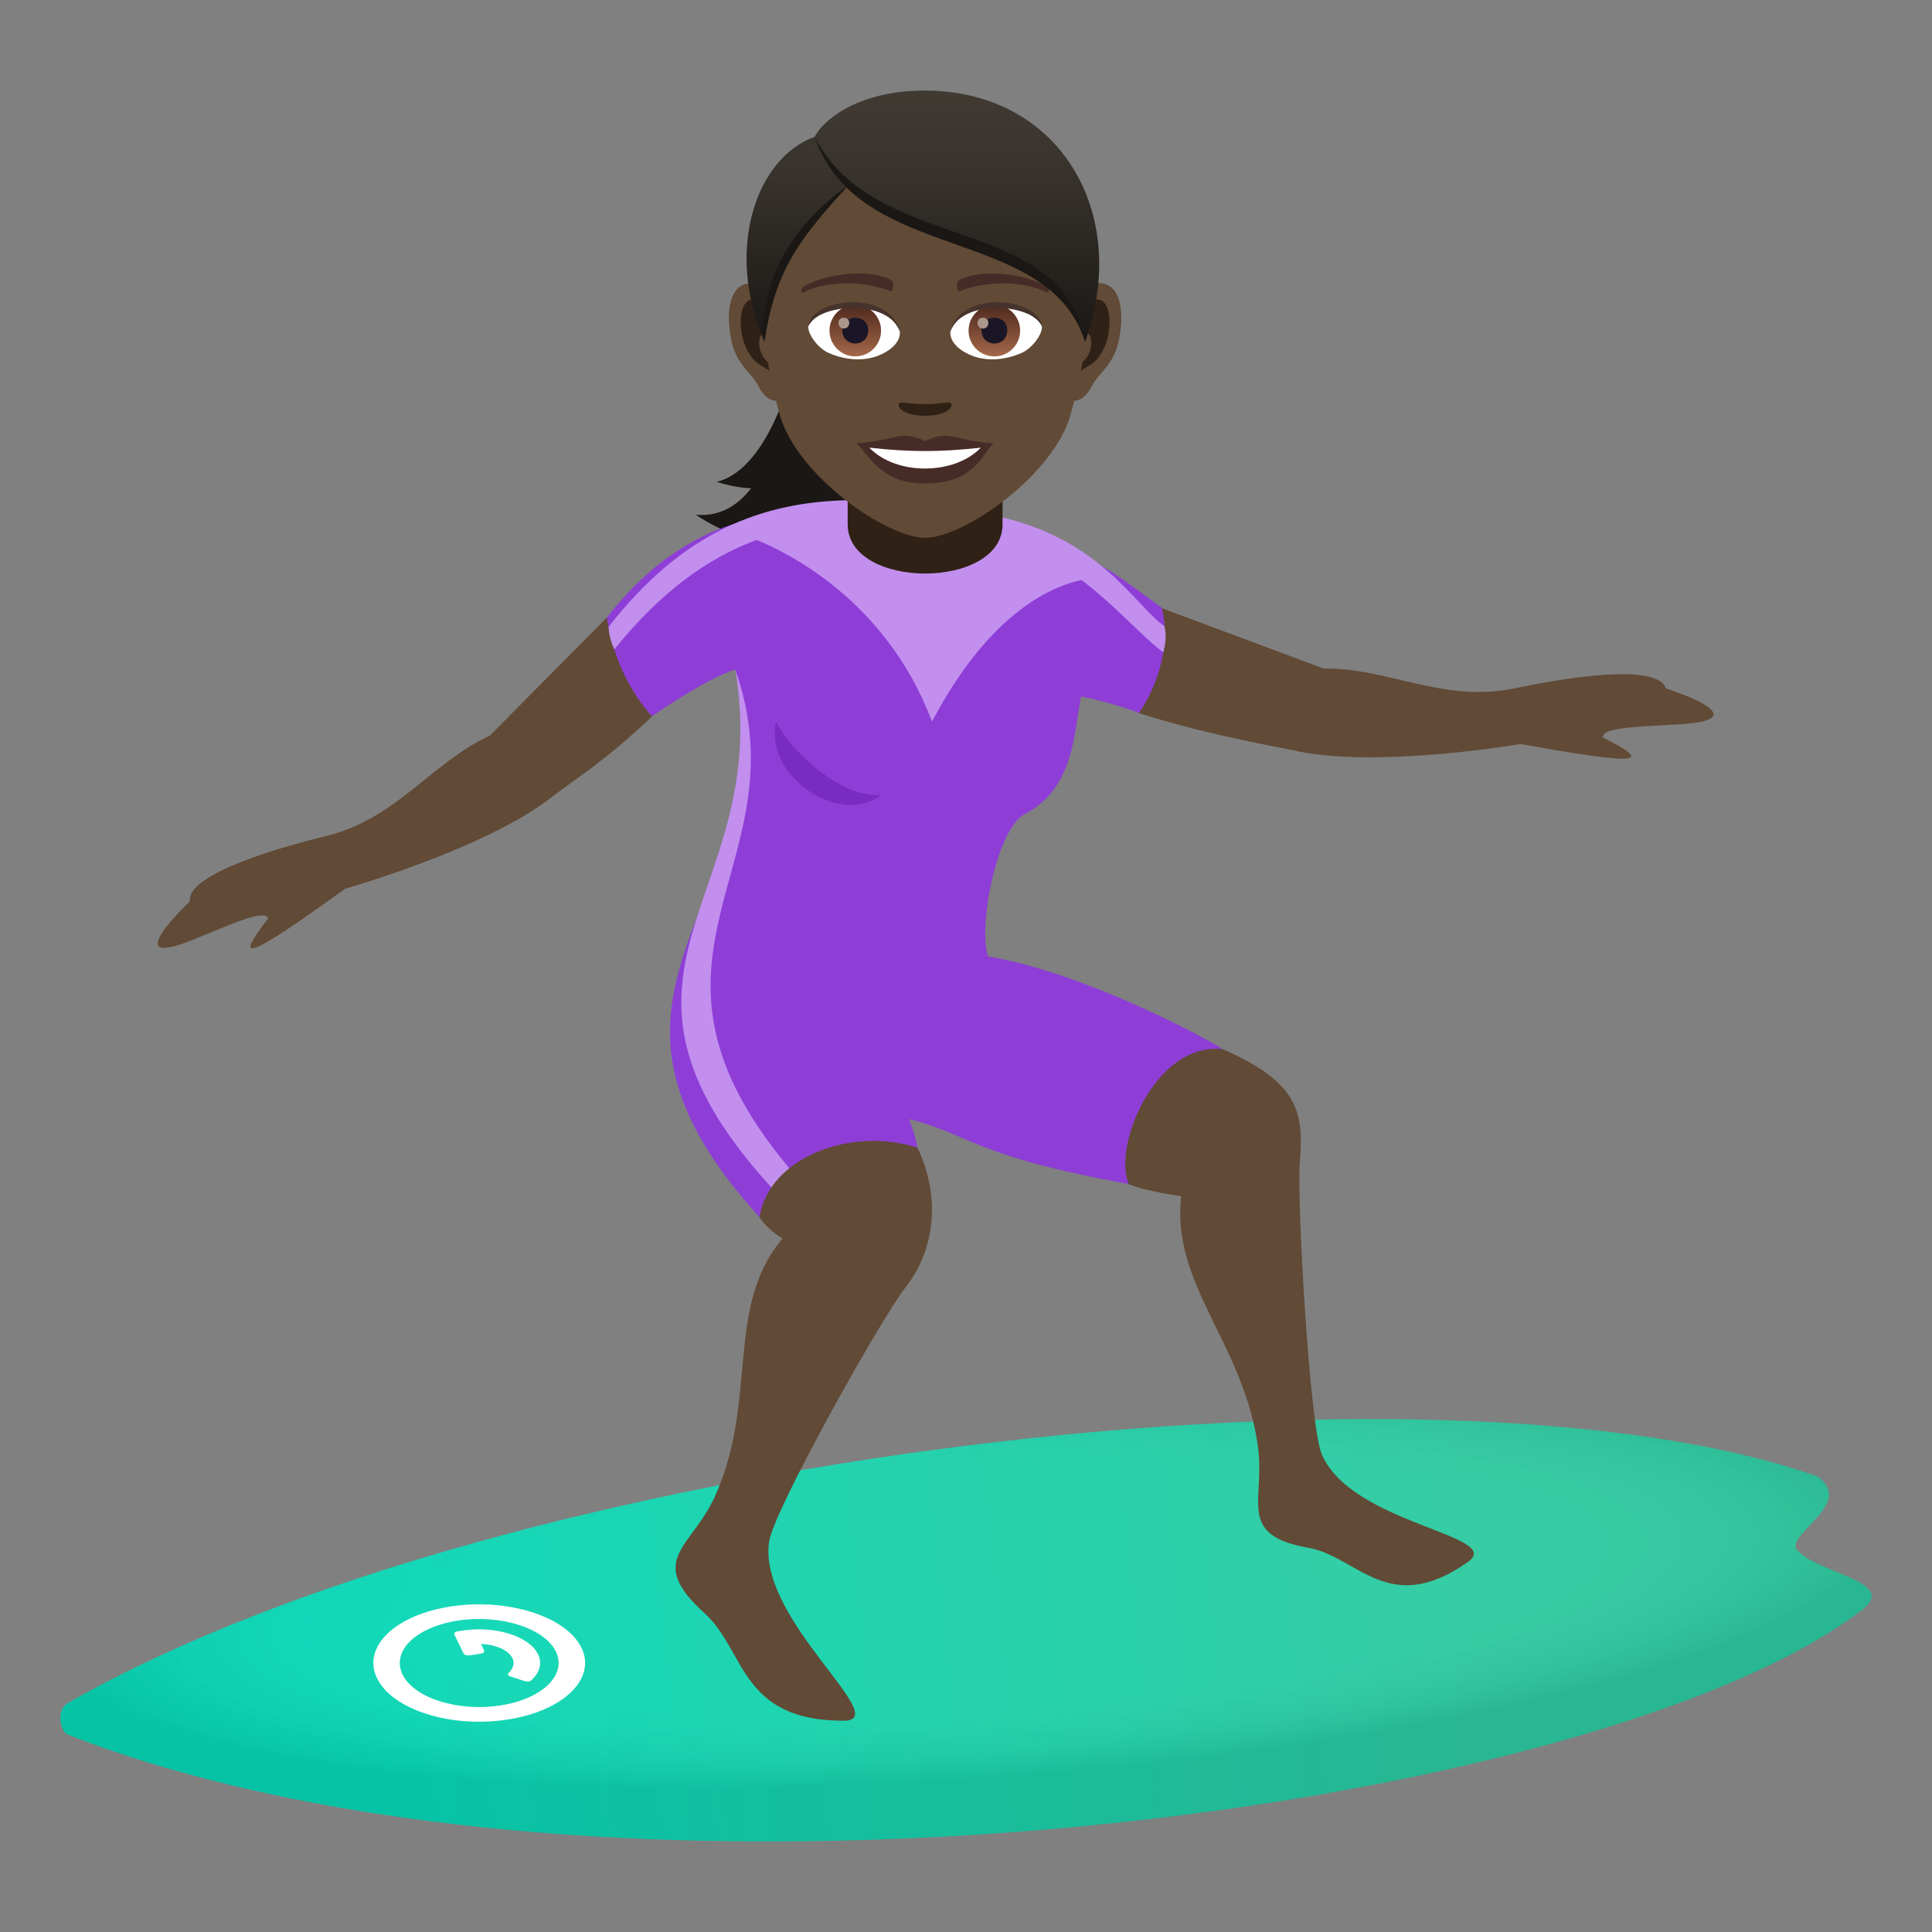 <?xml version="1.0" encoding="utf-8"?>
<!-- Generator: Adobe Illustrator 15.0.0, SVG Export Plug-In . SVG Version: 6.00 Build 0)  -->
<!DOCTYPE svg PUBLIC "-//W3C//DTD SVG 1.1//EN" "http://www.w3.org/Graphics/SVG/1.1/DTD/svg11.dtd">
<svg version="1.1" id="Layer_1" xmlns:x="http://ns.adobe.com/Extensibility/1.0/" xmlns:i="http://ns.adobe.com/AdobeIllustrator/10.0/" xmlns:graph="http://ns.adobe.com/Graphs/1.0/"
	 xmlns="http://www.w3.org/2000/svg" xmlns:xlink="http://www.w3.org/1999/xlink" xmlns:a="http://ns.adobe.com/AdobeSVGViewerExtensions/3.0/"
	 x="0px" y="0px" width="64px" height="64px" viewBox="0 0 64 64" enable-background="new 0 0 64 64" xml:space="preserve">
<rect x="0" y="0" width="64" height="64" fill="#808080" stroke="none"/>
<linearGradient id="SVGID_1_" gradientUnits="userSpaceOnUse" x1="69.522" y1="-136.31" x2="105.125" y2="-132.595" gradientTransform="matrix(1 0 0 -1 -56 -80)">
	<stop  offset="0" style="stop-color:#00D6B3"/>
	<stop  offset="1" style="stop-color:#27C89C"/>
	<a:midPointStop  offset="0" style="stop-color:#00D6B3"/>
	<a:midPointStop  offset="0.5" style="stop-color:#00D6B3"/>
	<a:midPointStop  offset="1" style="stop-color:#27C89C"/>
</linearGradient>
<path fill="url(#SVGID_1_)" d="M59.484,51.283c-0.125-0.59,1.908-1.492,0.736-2.367c-12.521-4.449-43.479-0.775-57.967,7.496
	c-0.412,0.236-0.256,0.953,0.004,1.053c6.645,2.596,15.418,3.621,24.252,3.529c14.731-0.15,29.641-3.404,35.176-7.666
	C62.945,52.361,60.055,52.113,59.484,51.283z"/>
<radialGradient id="SVGID_2_" cx="61.013" cy="-1576.452" r="30.214" gradientTransform="matrix(1 -0.07 -0.015 -0.21 -52.268 -274.207)" gradientUnits="userSpaceOnUse">
	<stop  offset="0.632" style="stop-color:#FFFFFF;stop-opacity:0.3"/>
	<stop  offset="0.713" style="stop-color:#E5E5E6;stop-opacity:0.328"/>
	<stop  offset="0.859" style="stop-color:#A3A1A7;stop-opacity:0.388"/>
	<stop  offset="1" style="stop-color:#393644;stop-opacity:0.475"/>
	<a:midPointStop  offset="0.632" style="stop-color:#FFFFFF;stop-opacity:0.3"/>
	<a:midPointStop  offset="0.5" style="stop-color:#FFFFFF;stop-opacity:0.3"/>
	<a:midPointStop  offset="0.713" style="stop-color:#E5E5E6;stop-opacity:0.328"/>
	<a:midPointStop  offset="0.5" style="stop-color:#E5E5E6;stop-opacity:0.328"/>
	<a:midPointStop  offset="0.859" style="stop-color:#A3A1A7;stop-opacity:0.388"/>
	<a:midPointStop  offset="0.5" style="stop-color:#A3A1A7;stop-opacity:0.388"/>
	<a:midPointStop  offset="1" style="stop-color:#393644;stop-opacity:0.475"/>
</radialGradient>
<path opacity="0.25" fill="url(#SVGID_2_)" enable-background="new    " d="M59.484,51.283c-0.125-0.59,1.908-1.492,0.736-2.367
	c-12.521-4.449-43.479-0.775-57.967,7.496c-0.412,0.236-0.256,0.953,0.004,1.053c6.645,2.596,15.418,3.621,24.252,3.529
	c14.731-0.15,29.641-3.404,35.176-7.666C62.945,52.361,60.055,52.113,59.484,51.283z"/>
<path id="Shape_18_" fill="#FFFFFF" d="M13.333,55.467c-0.375-0.777,0.449-1.576,1.861-1.787c1.396-0.205,2.846,0.254,3.221,1.031
	c0.377,0.779-0.463,1.578-1.859,1.787C15.144,56.707,13.712,56.244,13.333,55.467z M12.49,55.592
	c0.498,1.037,2.416,1.654,4.291,1.375c1.863-0.275,2.982-1.344,2.482-2.381c-0.502-1.037-2.434-1.65-4.295-1.375
	C13.089,53.488,11.986,54.557,12.49,55.592z"/>
<path id="Combined-Shape_18_" fill="#FFFFFF" d="M16.033,54.664c0.029,0.061-0.012,0.102-0.127,0.119l-0.336,0.051
	c-0.113,0.016-0.186-0.008-0.217-0.068l-0.297-0.609c-0.027-0.063,0.014-0.104,0.129-0.121l0.166-0.025
	c1.074-0.158,2.186,0.195,2.473,0.791c0.143,0.291,0.059,0.596-0.215,0.85c-0.047,0.055-0.129,0.066-0.236,0.035l-0.447-0.146
	c-0.107-0.033-0.129-0.076-0.064-0.133c0.141-0.143,0.193-0.314,0.113-0.48c-0.131-0.27-0.564-0.453-1.041-0.467L16.033,54.664z"/>
<path fill="#1A1714" d="M27.365,14.82c-0.924,1.256-1.988,1.648-3.625,1.143c1.5-0.355,2.256-2.883,2.256-2.883L27.365,14.82z"/>
<path fill="#1A1714" d="M29.734,16.236c0,0-3.063,3.26-6.682,0.816c2.5,0.215,2.943-3.973,2.943-3.973L29.734,16.236z"/>
<path fill="#614A36" d="M55.184,22.803c-0.225-0.719-2.496-0.525-5.012,0c-2.371,0.492-4.209-0.693-6.326-0.656l-5.383-2.01
	c-0.344,1.203-0.371,2.287-0.734,3.484c2.035,0.652,3.902,0.992,5.096,1.23c2.707,0.631,7.541-0.205,7.541-0.205
	c4.07,0.729,4.391,0.625,2.73-0.217c-0.033-0.344,1.191-0.352,2.568-0.438C58.395,23.821,55.184,22.803,55.184,22.803z"/>
<path fill="#614A36" d="M6.291,29.858c-0.107-0.744,2.021-1.551,4.516-2.164c2.354-0.582,3.492-2.443,5.418-3.324l3.879-3.914
	c0.832,0.936,0.65,2.352,1.5,3.271c-1.549,1.469-2.311,1.91-3.281,2.641c-2.166,1.736-6.885,3.07-6.885,3.07
	c-3.352,2.414-3.686,2.459-2.555,0.984C8.761,30.1,7.656,30.62,6.376,31.137C3.841,32.161,6.291,29.858,6.291,29.858z"/>
<path fill-rule="evenodd" clip-rule="evenodd" fill="#8E3ED6" d="M40.508,34.758c-0.422-0.299-4.537-2.531-7.772-3.074
	c-0.352-0.955,0.276-4.232,1.219-4.721c1.664-0.861,1.625-2.787,1.857-3.893c0,0,1.201,0.248,1.916,0.551
	c0,0,1.195-1.602,0.762-3.484c-0.998-0.703-2.541-2.07-4.895-2.561c-0.981-0.203-4.295-0.76-5.372-0.748
	c-2.977,0.027-5.672,0.486-8.121,3.627c0.32,2.129,1.5,3.271,1.5,3.271s1.783-1.246,2.754-1.549
	c1.59,7.975-6.188,10.467,0.805,18.146c4.959-1.355,5.824-0.83,4.959-3.25c2.049,0.512,2.08,1.213,7.27,2.148
	C38.816,39.48,41.473,35.438,40.508,34.758z"/>
<path fill-rule="evenodd" clip-rule="evenodd" fill="#C28FEF" d="M24.357,22.178c1.313,7.713-5.668,9.92,1.506,17.492
	c0.23-0.064,0.316-0.625,0.529-0.682C20.001,31.637,26.683,28.797,24.357,22.178z"/>
<path fill-rule="evenodd" clip-rule="evenodd" fill="#614A36" d="M43.061,38.439c0.121-1.551-0.012-2.576-2.553-3.682
	c-2.229-0.256-3.664,3.215-3.117,4.465c0.486,0.227,1.74,0.404,1.74,0.404c-0.352,2.914,2.084,4.895,2.541,8.305
	c0.24,1.793-0.715,2.92,1.666,3.34c1.633,0.287,2.658,2.324,5.283,0.475c1.273-0.896-3.875-1.242-4.846-3.596
	C43.391,47.213,42.951,39.834,43.061,38.439z"/>
<path fill-rule="evenodd" clip-rule="evenodd" fill="#614A36" d="M29.998,42.645c0.977-1.25,1.176-2.994,0.393-4.629
	c-2.223-0.707-4.932,0.336-5.229,2.309c0.324,0.482,0.766,0.697,0.766,0.697c-1.939,2.273-0.793,5.41-2.264,8.588
	c-0.773,1.672-2.283,2.063-0.316,3.838c1.346,1.217,1.16,3.564,4.607,3.553c1.672-0.006-2.885-3.365-2.475-5.949
	C25.644,50.021,29.125,43.768,29.998,42.645z"/>
<path fill="#C28FEF" d="M38.576,20.745c-0.996-0.701-2.092-2.857-5.455-3.624c-0.975-0.221-3.813-0.563-4.889-0.553
	c-2.979,0.029-5.621,1.053-8.07,4.196c0,0,0,0.359,0.188,0.748c1.502-1.865,3.053-3.014,4.715-3.625
	c0.986,0.398,4.297,1.994,5.809,6.016c1.963-3.727,4.094-4.514,4.956-4.688c1.146,0.869,2.078,1.947,2.707,2.391
	C38.535,21.606,38.678,21.19,38.576,20.745z"/>
<path fill="#792CBF" d="M25.705,23.903c-0.398,1.818,2.109,3.49,3.486,2.432C27.894,26.448,26.255,24.959,25.705,23.903z"/>
<path fill="#302116" d="M28.08,17.369c0,2.174,5.131,2.174,5.131,0c0-0.74,0-2.406,0-2.406H28.08
	C28.08,14.963,28.08,16.629,28.08,17.369z"/>
<path id="Path_2946_" fill="#614A36" d="M36.27,9.385c-0.871,0.105-1.5,3.02-0.953,3.789c0.078,0.107,0.525,0.279,0.859-0.4
	c0.184-0.375,0.715-0.689,0.879-1.465C37.268,10.314,37.135,9.279,36.27,9.385z"/>
<path id="Path_2945_" fill="#614A36" d="M25.021,9.385c0.871,0.105,1.5,3.02,0.951,3.789c-0.076,0.107-0.525,0.279-0.857-0.4
	c-0.184-0.375-0.715-0.689-0.881-1.465C24.023,10.314,24.156,9.279,25.021,9.385z"/>
<path id="Path_2944_" fill="#302116" d="M36.246,9.943c-0.229,0.07-0.475,0.418-0.609,0.992c0.793-0.17,0.596,1.152-0.096,1.178
	c0.006,0.133,0.016,0.27,0.031,0.412c0.334-0.482,0.672-0.287,1.006-1.006C36.879,10.871,36.809,9.768,36.246,9.943z"/>
<path id="Path_2943_" fill="#302116" d="M25.654,10.934c-0.135-0.572-0.381-0.92-0.607-0.99c-0.563-0.178-0.635,0.928-0.334,1.576
	c0.334,0.719,0.672,0.523,1.006,1.006c0.016-0.143,0.025-0.281,0.031-0.414C25.066,12.08,24.871,10.773,25.654,10.934z"/>
<path fill="#614A36" d="M30.644,3.779c-3.771,0-5.588,3.072-5.361,7.021c0.047,0.795,0.268,1.939,0.541,2.922
	c0.564,2.039,3.551,4.094,4.82,4.094c1.271,0,4.258-2.055,4.823-4.094c0.273-0.982,0.494-2.127,0.541-2.922
	C36.234,6.852,34.418,3.779,30.644,3.779z"/>
<path fill="#472B27" d="M30.644,14.609c-0.883-0.389-0.891-0.016-2.256,0.076c0.514,0.58,0.891,1.328,2.256,1.328
	c1.568,0,1.832-0.848,2.258-1.328C31.535,14.594,31.529,14.221,30.644,14.609z"/>
<path fill="#FFFFFF" d="M28.798,14.83c0.891,0.928,2.813,0.914,3.693,0C31.119,14.979,30.171,14.979,28.798,14.83z"/>
<path fill="#472B27" d="M34.654,9.486c-0.82-0.488-2.292-0.547-2.872-0.215c-0.123,0.066-0.092,0.42,0.016,0.375
	c0.83-0.344,2.094-0.361,2.874,0.037C34.775,9.736,34.777,9.559,34.654,9.486z"/>
<path fill="#472B27" d="M26.636,9.486c0.82-0.488,2.289-0.547,2.871-0.215c0.125,0.066,0.092,0.42-0.016,0.375
	c-0.83-0.344-2.094-0.361-2.873,0.037C26.515,9.736,26.513,9.559,26.636,9.486z"/>
<path fill="#302116" d="M31.494,13.355c-0.09-0.063-0.301,0.033-0.85,0.033c-0.547,0-0.758-0.096-0.848-0.033
	c-0.107,0.076,0.064,0.418,0.848,0.418C31.429,13.773,31.601,13.432,31.494,13.355z"/>
<path id="Path_2942_" fill="#FFFFFF" d="M29.806,10.969c0.031,0.25-0.139,0.545-0.607,0.768c-0.297,0.141-0.918,0.307-1.732-0.037
	c-0.365-0.154-0.721-0.633-0.689-0.898C27.218,9.969,29.392,9.846,29.806,10.969z"/>
<linearGradient id="Oval_1_" gradientUnits="userSpaceOnUse" x1="-424.111" y1="480.468" x2="-424.111" y2="480.728" gradientTransform="matrix(6.57 0 0 -6.57 2814.78 3168.528)">
	<stop  offset="0" style="stop-color:#A6694A"/>
	<stop  offset="1" style="stop-color:#4F2A1E"/>
	<a:midPointStop  offset="0" style="stop-color:#A6694A"/>
	<a:midPointStop  offset="0.5" style="stop-color:#A6694A"/>
	<a:midPointStop  offset="1" style="stop-color:#4F2A1E"/>
</linearGradient>
<circle id="Oval_236_" fill="url(#Oval_1_)" cx="28.332" cy="10.952" r="0.854"/>
<path id="Path_2941_" fill="#1A1626" d="M27.904,10.936c0,0.592,0.855,0.592,0.855,0C28.759,10.389,27.904,10.389,27.904,10.936z"/>
<path id="Path_2940_" fill="#AB968C" d="M27.775,10.697c0,0.248,0.357,0.248,0.357,0C28.132,10.467,27.775,10.467,27.775,10.697z"/>
<path id="Path_2939_" fill="#45332C" d="M29.81,11.002c-0.348-1.115-2.711-0.951-3.033-0.201
	C26.896,9.842,29.515,9.588,29.81,11.002z"/>
<path id="Path_2938_" fill="#FFFFFF" d="M31.484,10.969c-0.031,0.25,0.139,0.545,0.607,0.768c0.297,0.141,0.918,0.307,1.733-0.037
	c0.365-0.154,0.721-0.633,0.689-0.898C34.072,9.969,31.898,9.846,31.484,10.969z"/>
<linearGradient id="Oval_2_" gradientUnits="userSpaceOnUse" x1="-426.108" y1="480.468" x2="-426.108" y2="480.728" gradientTransform="matrix(6.57 0 0 -6.57 2832.511 3168.528)">
	<stop  offset="0" style="stop-color:#A6694A"/>
	<stop  offset="1" style="stop-color:#4F2A1E"/>
	<a:midPointStop  offset="0" style="stop-color:#A6694A"/>
	<a:midPointStop  offset="0.5" style="stop-color:#A6694A"/>
	<a:midPointStop  offset="1" style="stop-color:#4F2A1E"/>
</linearGradient>
<circle id="Oval_235_" fill="url(#Oval_2_)" cx="32.939" cy="10.952" r="0.854"/>
<path id="Path_2937_" fill="#1A1626" d="M32.513,10.936c0,0.592,0.854,0.592,0.854,0C33.367,10.389,32.513,10.389,32.513,10.936z"/>
<path id="Path_2936_" fill="#AB968C" d="M32.382,10.697c0,0.248,0.359,0.248,0.359,0C32.742,10.467,32.382,10.467,32.382,10.697z"/>
<path id="Path_2935_" fill="#45332C" d="M31.48,11.002c0.348-1.113,2.709-0.955,3.034-0.201C34.393,9.842,31.775,9.588,31.48,11.002
	z"/>
<linearGradient id="SVGID_3_" gradientUnits="userSpaceOnUse" x1="30.572" y1="11.326" x2="30.572" y2="3">
	<stop  offset="0" style="stop-color:#1A1714"/>
	<stop  offset="0.095" style="stop-color:#1F1B18"/>
	<stop  offset="0.655" style="stop-color:#37322C"/>
	<stop  offset="1" style="stop-color:#403A33"/>
	<a:midPointStop  offset="0" style="stop-color:#1A1714"/>
	<a:midPointStop  offset="0.4" style="stop-color:#1A1714"/>
	<a:midPointStop  offset="1" style="stop-color:#403A33"/>
</linearGradient>
<path fill="url(#SVGID_3_)" d="M30.632,3c-2.275,0-3.412,1.039-3.643,1.532c-1.859,0.651-3.025,3.612-1.67,6.794
	c0.303-2.486,0.705-3.223,2.801-5.202c2.738,2.19,6.944,1.759,7.825,5.202C37.482,7.057,35.1,3,30.632,3z"/>
<path fill="#1A1714" d="M28.121,6.124c-1.85,1.304-2.955,3.112-2.801,5.202C25.679,8.992,26.431,7.955,28.121,6.124z"/>
<path fill="#1A1714" d="M26.99,4.532c1.947,3.903,8.221,2.528,8.956,6.794C34.699,7.406,28.449,8.787,26.99,4.532z"/>
</svg>
